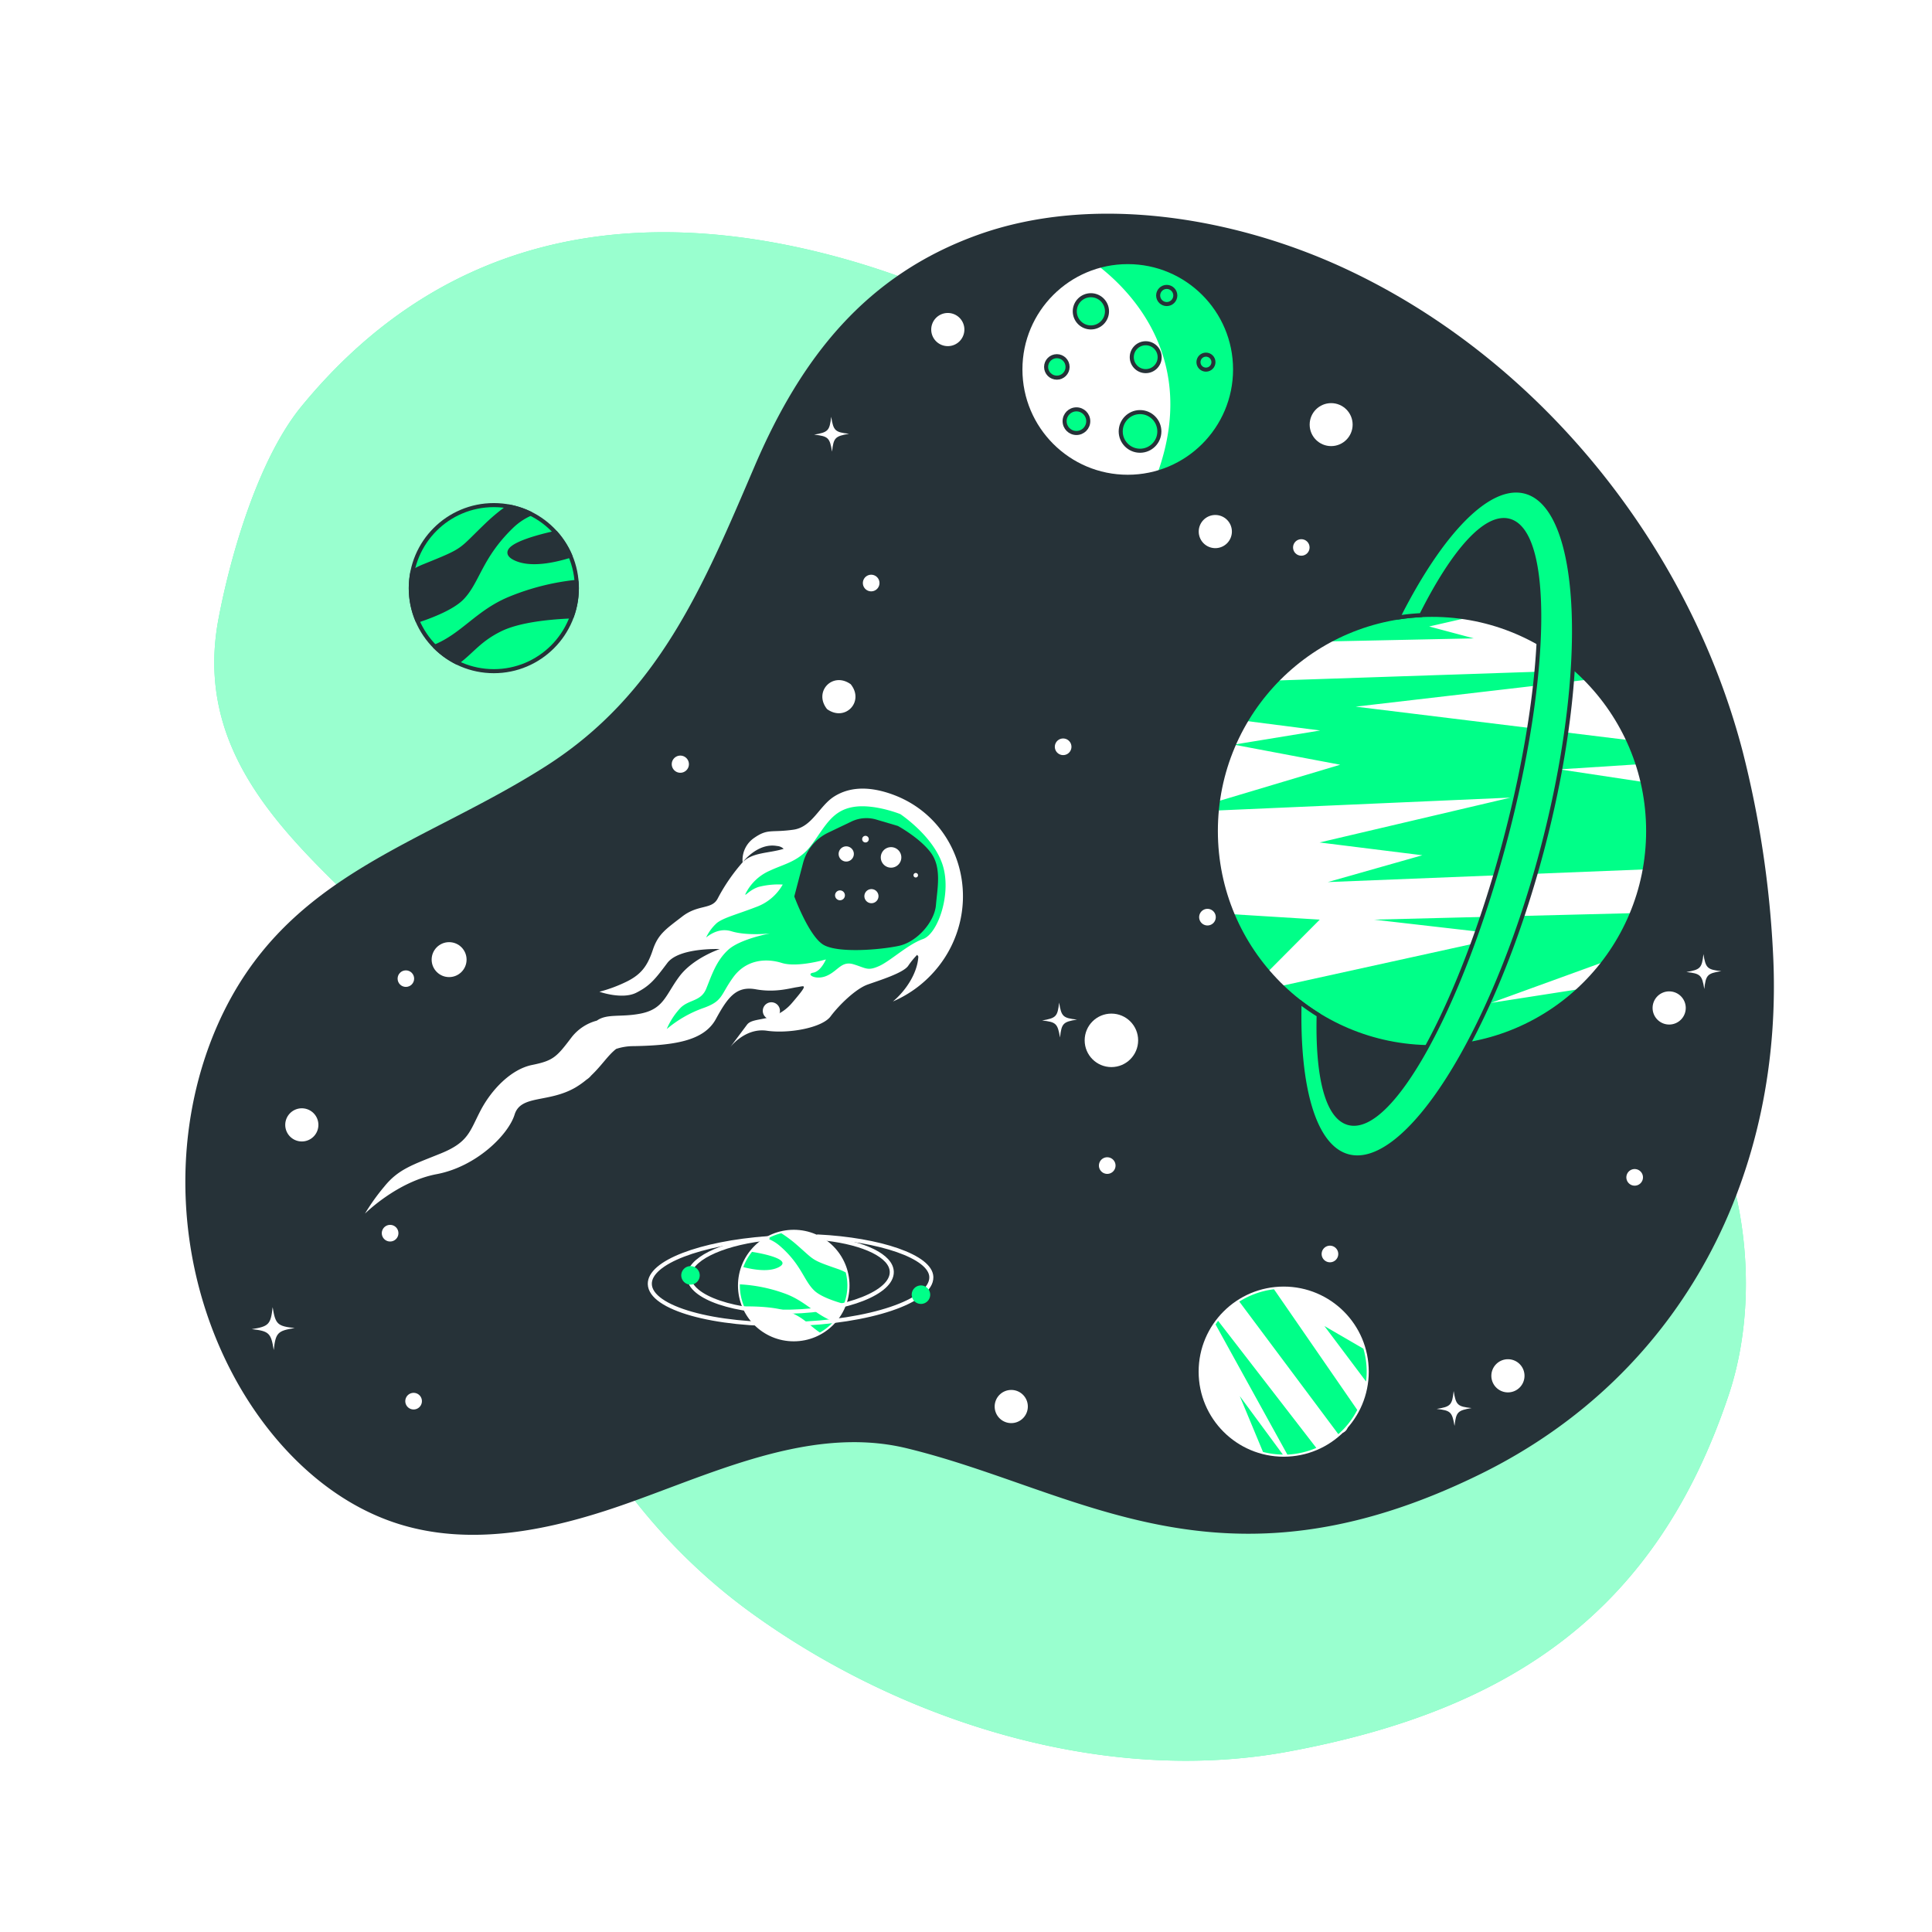 <svg class="animated" id="freepik_stories-outer-space" xmlns="http://www.w3.org/2000/svg" xmlns:xlink="http://www.w3.org/1999/xlink" viewBox="0 0 500 500" version="1.1" xmlns:svgjs="http://svgjs.com/svgjs"><style>svg#freepik_stories-outer-space:not(.animated) .animable {opacity: 0;}svg#freepik_stories-outer-space.animated #freepik--planet-5--inject-4 {animation: 1.5s Infinite  linear wind;animation-delay: 0s;}svg#freepik_stories-outer-space.animated #freepik--planet-4--inject-4 {animation: 6s Infinite  linear floating;animation-delay: 0s;}svg#freepik_stories-outer-space.animated #freepik--planet-3--inject-4 {animation: 0.9s 1 forwards linear fadeIn,3s Infinite  linear floating;animation-delay: 0s,0.9s;}svg#freepik_stories-outer-space.animated #freepik--planet-2--inject-4 {animation: 1s 1 forwards cubic-bezier(.36,-0.01,.5,1.38) fadeIn,6s Infinite  linear spin;animation-delay: 0s,1s;}svg#freepik_stories-outer-space.animated #freepik--planet-1--inject-4 {animation: 1s 1 forwards cubic-bezier(.36,-0.01,.5,1.38) fadeIn,6s Infinite  linear floating;animation-delay: 0s,1s;}svg#freepik_stories-outer-space.animated #freepik--Meteor--inject-4 {animation: 1.5s Infinite  linear wind;animation-delay: 0s;}            @keyframes wind {                0% {                    transform: rotate( 0deg );                }                25% {                    transform: rotate( 1deg );                }                75% {                    transform: rotate( -1deg );                }            }                    @keyframes floating {                0% {                    opacity: 1;                    transform: translateY(0px);                }                50% {                    transform: translateY(-10px);                }                100% {                    opacity: 1;                    transform: translateY(0px);                }            }                    @keyframes fadeIn {                0% {                    opacity: 0;                }                100% {                    opacity: 1;                }            }                 @keyframes spin {             from {                 transform: rotate(0);               }               to {                 transform: rotate(360deg);               }         }     </style><g id="freepik--background-simple--inject-4" class="animable" style="transform-origin: 253.645px 257.891px;"><path d="M333.72,453.25c-48.12,9-100.72-7.93-139.17-35.75-29.86-21.6-49.26-52.39-60.52-88.2-10.69-34-14.44-69.07-40.61-94.29-20.56-19.82-43.26-41.21-36.86-74.92,3.2-16.84,10.4-41.49,21.52-55C113.37,62.13,160.3,52.9,210.84,65c43.3,10.4,86.85,35.74,109.44,73.58a145.63,145.63,0,0,1,11.09,22.68C339.32,182,338,221.18,353,238.13c17.65,20,53,17,73.88,32.11,21.58,15.64,31.32,58.32,20.52,90.72C428.86,416.47,391.71,442.44,333.72,453.25Z" style="fill: #00FF88; transform-origin: 253.645px 257.891px;" id="el54y8098agly" class="animable"></path><g id="elrt8mkbmjbol"><g style="opacity: 0.6; transform-origin: 253.645px 257.891px;" class="animable" id="elbfcxce98mbl"><path d="M333.72,453.25c-48.12,9-100.72-7.93-139.17-35.75-29.86-21.6-49.26-52.39-60.52-88.2-10.69-34-14.44-69.07-40.61-94.29-20.56-19.82-43.26-41.21-36.86-74.92,3.2-16.84,10.4-41.49,21.52-55C113.37,62.13,160.3,52.9,210.84,65c43.3,10.4,86.85,35.74,109.44,73.58a145.63,145.63,0,0,1,11.09,22.68C339.32,182,338,221.18,353,238.13c17.65,20,53,17,73.88,32.11,21.58,15.64,31.32,58.32,20.52,90.72C428.86,416.47,391.71,442.44,333.72,453.25Z" style="fill: rgb(255, 255, 255); transform-origin: 253.645px 257.891px;" id="elev6z7qp2el4" class="animable"></path></g></g></g><g id="freepik--Stars--inject-4" class="animable" style="transform-origin: 253.526px 226.256px;"><path d="M451,194.48C437.08,141.05,398.3,92.76,347.85,69.39c-28.66-13.27-65-19.25-94.66-8.65-29.2,10.45-45.9,31.92-57.89,59.9-13.19,30.79-24.72,58.88-53.84,77.52-32.56,20.83-67.83,28-85.11,67C43.87,293.42,45.41,327.94,60.42,356c9.34,17.45,24.39,32.8,43.18,38.53,17.32,5.29,35.79,2,52.68-3.41,24.24-7.73,51.64-22.77,78.33-16.32,44.37,10.73,80.88,40,148.66,6.62,52.44-25.85,78.71-78.08,75.56-135.32A263.46,263.46,0,0,0,451,194.48Z" style="fill: rgb(38, 50, 56); transform-origin: 253.526px 226.256px;" id="elu6byf2dvds8" class="animable"></path><path d="M78,286.83a4.29,4.29,0,1,0,4.4,4.18A4.29,4.29,0,0,0,78,286.83Z" style="fill: rgb(255, 255, 255); transform-origin: 78.111px 291.119px;" id="eleniygvc9wo4" class="animable"></path><path d="M314.41,133.28a4.29,4.29,0,1,0,4.4,4.18A4.29,4.29,0,0,0,314.41,133.28Z" style="fill: rgb(255, 255, 255); transform-origin: 314.521px 137.569px;" id="elgzi4encf7ok" class="animable"></path><path d="M330.37,343.47a4.29,4.29,0,1,0,4.39,4.18A4.28,4.28,0,0,0,330.37,343.47Z" style="fill: rgb(255, 255, 255); transform-origin: 330.471px 347.759px;" id="el2aco6d5nv9" class="animable"></path><path d="M431.88,256.57a4.29,4.29,0,1,0,4.39,4.18A4.29,4.29,0,0,0,431.88,256.57Z" style="fill: rgb(255, 255, 255); transform-origin: 431.981px 260.859px;" id="elcbe9z36scp" class="animable"></path><path d="M261.62,359.72A4.29,4.29,0,1,0,266,363.9,4.28,4.28,0,0,0,261.62,359.72Z" style="fill: rgb(255, 255, 255); transform-origin: 261.711px 364.009px;" id="el2epdluoc34e" class="animable"></path><path d="M390.14,351.77a4.29,4.29,0,1,0,4.4,4.18A4.28,4.28,0,0,0,390.14,351.77Z" style="fill: rgb(255, 255, 255); transform-origin: 390.251px 356.058px;" id="elnrwx3nqevh" class="animable"></path><path d="M245.18,81a4.29,4.29,0,1,0,4.4,4.18A4.29,4.29,0,0,0,245.18,81Z" style="fill: rgb(255, 255, 255); transform-origin: 245.291px 85.289px;" id="el3f3jv1a8d98" class="animable"></path><path d="M243.73,241c-4.68-3.38-9.74,1.94-6.13,6.44C242.28,250.77,247.34,245.46,243.73,241Z" style="fill: rgb(255, 255, 255); transform-origin: 240.665px 244.208px;" id="elu9ce7ec39zp" class="animable"></path><circle cx="105.04" cy="253.27" r="2.14" style="fill: rgb(255, 255, 255); transform-origin: 105.04px 253.27px;" id="elymjacaj9qb" class="animable"></circle><path d="M201.16,260a2.22,2.22,0,0,0-3.06,3.22A2.22,2.22,0,0,0,201.16,260Z" style="fill: rgb(255, 255, 255); transform-origin: 199.63px 261.61px;" id="elb1p8tgn25hn" class="animable"></path><path d="M220.17,177.08c-4.68-3.38-9.73,1.94-6.13,6.44C218.72,186.9,223.78,181.58,220.17,177.08Z" style="fill: rgb(255, 255, 255); transform-origin: 217.107px 180.3px;" id="elpk1qo5lt49p" class="animable"></path><path d="M177.6,196.16a2.22,2.22,0,0,0-3.06,3.22A2.22,2.22,0,0,0,177.6,196.16Z" style="fill: rgb(255, 255, 255); transform-origin: 176.07px 197.77px;" id="elui3ccalv0ma" class="animable"></path><path d="M286.5,299.5a2.15,2.15,0,1,0,2.2,2.09A2.15,2.15,0,0,0,286.5,299.5Z" style="fill: rgb(255, 255, 255); transform-origin: 286.551px 301.649px;" id="elubg4595es7f" class="animable"></path><path d="M312.45,235.21a2.15,2.15,0,1,0,2.19,2.09A2.15,2.15,0,0,0,312.45,235.21Z" style="fill: rgb(255, 255, 255); transform-origin: 312.491px 237.36px;" id="ellierw9bawk" class="animable"></path><path d="M225.42,148.74a2.15,2.15,0,1,0,2.19,2.09A2.15,2.15,0,0,0,225.42,148.74Z" style="fill: rgb(255, 255, 255); transform-origin: 225.461px 150.89px;" id="eluqjgs1rtx1" class="animable"></path><path d="M275.09,191.12a2.15,2.15,0,1,0,2.2,2.09A2.15,2.15,0,0,0,275.09,191.12Z" style="fill: rgb(255, 255, 255); transform-origin: 275.141px 193.269px;" id="elkpz9s735d1i" class="animable"></path><path d="M100.91,317a2.15,2.15,0,1,0,2.2,2.09A2.14,2.14,0,0,0,100.91,317Z" style="fill: rgb(255, 255, 255); transform-origin: 100.961px 319.149px;" id="eldzdou6s5fen" class="animable"></path><path d="M107,360.47a2.15,2.15,0,1,0,2.19,2.09A2.14,2.14,0,0,0,107,360.47Z" style="fill: rgb(255, 255, 255); transform-origin: 107.041px 362.62px;" id="elt0oyi8l8cp" class="animable"></path><path d="M346.34,324.48a2.15,2.15,0,1,0-2.09,2.2A2.15,2.15,0,0,0,346.34,324.48Z" style="fill: rgb(255, 255, 255); transform-origin: 344.191px 324.531px;" id="el2x40sfxgaci" class="animable"></path><path d="M346.67,366.66a2.14,2.14,0,1,0,2.2,2.09A2.14,2.14,0,0,0,346.67,366.66Z" style="fill: rgb(255, 255, 255); transform-origin: 346.731px 368.799px;" id="elhr7o31ofj2d" class="animable"></path><path d="M423,302.55a2.15,2.15,0,1,0,2.2,2.09A2.15,2.15,0,0,0,423,302.55Z" style="fill: rgb(255, 255, 255); transform-origin: 423.051px 304.699px;" id="eliwqlfun995" class="animable"></path><circle cx="336.78" cy="141.68" r="2.14" style="fill: rgb(255, 255, 255); transform-origin: 336.78px 141.68px;" id="elgbfos4cjysu" class="animable"></circle><g id="elojtbkhtyet"><circle cx="287.63" cy="269.24" r="6.92" style="fill: rgb(255, 255, 255); transform-origin: 287.63px 269.24px; transform: rotate(-86.8deg);" class="animable" id="elcrmf0mq3ztw"></circle></g><g id="el3xxy1c5cdt8"><circle cx="344.5" cy="109.89" r="5.56" style="fill: rgb(255, 255, 255); transform-origin: 344.5px 109.89px; transform: rotate(-1.43deg);" class="animable" id="elld1qv1fdyv"></circle></g><path d="M70.56,338.29c-.49,4.47-1,5-5.41,5.69,4.47.5,5,1,5.69,5.42.5-4.48,1-5,5.42-5.7C71.79,343.21,71.28,342.73,70.56,338.29Z" style="fill: rgb(255, 255, 255); transform-origin: 70.705px 343.845px;" id="el6wovmdie3rl" class="animable"></path><path d="M376.21,360c-.4,3.64-.79,4.05-4.4,4.63,3.63.4,4,.79,4.62,4.4.41-3.63.8-4,4.41-4.62C377.2,364,376.79,363.64,376.21,360Z" style="fill: rgb(255, 255, 255); transform-origin: 376.325px 364.515px;" id="el224lkyz9qcy" class="animable"></path><path d="M274.1,259.47c-.4,3.63-.79,4-4.4,4.63,3.63.4,4,.79,4.63,4.4.4-3.64.79-4.05,4.4-4.63C275.09,263.47,274.68,263.08,274.1,259.47Z" style="fill: rgb(255, 255, 255); transform-origin: 274.215px 263.985px;" id="elxnt33i2trg" class="animable"></path><path d="M440.85,246.93c-.41,3.63-.8,4-4.41,4.63,3.64.4,4.05.79,4.63,4.4.4-3.64.79-4.05,4.4-4.63C441.84,250.93,441.43,250.54,440.85,246.93Z" style="fill: rgb(255, 255, 255); transform-origin: 440.955px 251.445px;" id="ellbq0hsqovp" class="animable"></path><g id="elzoylkgb4d5b"><circle cx="116.23" cy="248.35" r="4.52" style="fill: rgb(255, 255, 255); transform-origin: 116.23px 248.35px; transform: rotate(-1.43deg);" class="animable" id="elp1opbidpga"></circle></g><path d="M215.11,107.86c-.41,3.64-.8,4-4.41,4.63,3.64.4,4.05.79,4.63,4.4.4-3.63.79-4,4.4-4.63C216.1,111.86,215.69,111.47,215.11,107.86Z" style="fill: rgb(255, 255, 255); transform-origin: 215.215px 112.375px;" id="el6myucyv5fj" class="animable"></path></g><g id="freepik--planet-5--inject-4" class="animable" style="transform-origin: 204.6px 332.7px;"><circle cx="205.42" cy="332.7" r="13.91" style="fill: rgb(255, 255, 255); stroke: rgb(255, 255, 255); stroke-linecap: round; stroke-linejoin: round; stroke-width: 1.048px; transform-origin: 205.42px 332.7px;" id="el0qii4huabxr" class="animable"></circle><path d="M201.88,322.49a10.57,10.57,0,0,0-3.23-1.94,13.66,13.66,0,0,1,3.55-1.39,33,33,0,0,1,3.74,2.77c5.09,4.4,3.72,4,11,6.52a11.5,11.5,0,0,1,1.94.87,14.37,14.37,0,0,1,.42,3,13.92,13.92,0,0,1-.86,5.14c-2.61-.72-6.07-1.91-7.7-3.46C208,331.39,207.43,327.33,201.88,322.49Z" style="fill: #00FF88; transform-origin: 208.977px 328.31px;" id="elqg79z7qgfsc" class="animable"></path><path d="M215.76,342a13.75,13.75,0,0,1-3.57,2.86c-2.63-1.74-3.88-3.63-7.62-5.22-3.27-1.39-8.63-1.58-12-1.54a13.86,13.86,0,0,1-1.09-5c0-.24,0-.47,0-.71a40,40,0,0,1,11.56,2.35C208.4,336.65,211.05,340.31,215.76,342Z" style="fill: #00FF88; transform-origin: 203.62px 338.625px;" id="elfobcn5iyf17" class="animable"></path><path d="M201.57,327.93c-2.43,1.29-6.23.74-9.2,0a13.78,13.78,0,0,1,2.24-3.95C198.54,324.59,204.93,326.14,201.57,327.93Z" style="fill: #00FF88; transform-origin: 197.442px 326.342px;" id="elbqlq14srssg" class="animable"></path><path d="M211.63,320c16,.79,29.27,5.2,29.4,10.5.15,6.22-16,11.66-36.15,12.16s-36.56-4.13-36.71-10.34c-.14-5.62,13.07-10.61,30.47-11.88" style="fill: none; stroke: rgb(255, 255, 255); stroke-linecap: round; stroke-linejoin: round; stroke-width: 1.048px; transform-origin: 204.6px 331.348px;" id="el5gkrrgzzp6j" class="animable"></path><path d="M213.79,320.57c9.86,1.15,16.92,4.48,17,8.58.13,5.33-11.51,9.94-26,10.3s-26.36-3.67-26.49-9c-.12-4.45,8-8.4,19.1-9.79" style="fill: none; stroke: rgb(255, 255, 255); stroke-linecap: round; stroke-linejoin: round; stroke-width: 1.048px; transform-origin: 204.545px 330.021px;" id="elgafumdg5kea" class="animable"></path><path d="M240.73,335a2.39,2.39,0,1,0-2.33,2.45A2.38,2.38,0,0,0,240.73,335Z" style="fill: #00FF88; transform-origin: 238.341px 335.061px;" id="eltmx11sau8fn" class="animable"></path><path d="M181.09,330a2.39,2.39,0,1,0-2.32,2.45A2.38,2.38,0,0,0,181.09,330Z" style="fill: #00FF88; transform-origin: 178.701px 330.061px;" id="elcv1tg6iqk5l" class="animable"></path></g><g id="freepik--planet-4--inject-4" class="animable" style="transform-origin: 332.22px 354.98px;"><g id="eli4lgbpdcrd9"><circle cx="332.22" cy="354.98" r="21.49" style="fill: rgb(255, 255, 255); stroke: rgb(255, 255, 255); stroke-linecap: round; stroke-linejoin: round; stroke-width: 1.048px; transform-origin: 332.22px 354.98px; transform: rotate(-85.46deg);" class="animable" id="el9bbef87jz1o"></circle></g><path d="M342.76,343.18l10.78,14.36a21.32,21.32,0,0,0-.69-8.5Z" style="fill: #00FF88; transform-origin: 348.227px 350.36px;" id="elc93fo6h5x6j" class="animable"></path><path d="M320.73,336.85l25.63,34.31a21.3,21.3,0,0,0,4.9-6.27l-21.55-31.23A21.58,21.58,0,0,0,320.73,336.85Z" style="fill: #00FF88; transform-origin: 335.995px 352.41px;" id="el7c32ecwrube" class="animable"></path><path d="M332,376.44l-11.14-15.12,6,14.44A20.8,20.8,0,0,0,332,376.44Z" style="fill: #00FF88; transform-origin: 326.43px 368.88px;" id="elmi1omchfuh" class="animable"></path><path d="M340.66,374.72l-25.42-32.9c-.23.3-.44.62-.66.94l18.59,33.69A21.61,21.61,0,0,0,340.66,374.72Z" style="fill: #00FF88; transform-origin: 327.62px 359.135px;" id="el8gmkev8tcno" class="animable"></path></g><g id="freepik--planet-3--inject-4" class="animable" style="transform-origin: 370.6px 213.245px;"><g id="elpomnzntwjo"><circle cx="370.6" cy="215.06" r="55.94" style="fill: rgb(255, 255, 255); transform-origin: 370.6px 215.06px; transform: rotate(-61.48deg);" class="animable" id="elec4acci7l9c"></circle></g><g style="clip-path: url(&quot;#freepik--clip-path--inject-4&quot;); transform-origin: 370.732px 215.088px;" id="elqgy671lktc" class="animable"><path d="M421.34,191.52l-70.49-8.64,59.72-6.95c-.81-.84-1.66-1.64-2.53-2.43l-77.59,2.61a55.22,55.22,0,0,0-8,10.47l19.21,2.47-22.36,3.66s0,0,0,0l27.54,5.2-31.64,9.46c-.11.8-.2,1.59-.28,2.39l76-3.34-49.41,11.61,26.59,3.31-24.47,6.94L425.64,225a55.59,55.59,0,0,0-.56-22.65l-21.46-3.24,20.18-1.3A57.42,57.42,0,0,0,421.34,191.52Z" style="fill: #00FF88; transform-origin: 370.732px 200.89px;" id="elr8fah1kty8m" class="animable"></path><path d="M422.33,236.33,355.56,238l35.53,4.08-59.5,13.08a55.9,55.9,0,0,0,77.15.82l-22.84,3.56,29.24-10.62A55.44,55.44,0,0,0,422.33,236.33Z" style="fill: #00FF88; transform-origin: 376.96px 253.674px;" id="els25hwwy4dun" class="animable"></path><path d="M343.82,166l37.6-.79-11.56-3.08,9.77-2.23A55.72,55.72,0,0,0,343.82,166Z" style="fill: #00FF88; transform-origin: 362.62px 162.579px;" id="el6o3hdzi8vib" class="animable"></path><path d="M341.55,238,319,236.6a56.4,56.4,0,0,0,9.15,14.87Z" style="fill: #00FF88; transform-origin: 330.275px 244.035px;" id="eldge0zm513f7" class="animable"></path></g><g id="eluupql3mxf4g"><circle cx="370.6" cy="215.06" r="55.94" style="fill: none; stroke: rgb(38, 50, 56); stroke-linecap: round; stroke-linejoin: round; stroke-width: 1.048px; transform-origin: 370.6px 215.06px; transform: rotate(-61.48deg);" class="animable" id="elwcvzi2n7ku"></circle></g><path d="M394.76,127.26c-9.47-2.53-21.88,10.6-32.94,32.55a57.73,57.73,0,0,1,6-.61c8.23-16.43,16.64-26.06,22.74-24.44,10.83,2.89,10.32,40.13-1.16,83.17s-29.55,75.61-40.38,72.72c-5.58-1.49-8.14-12.11-7.75-27.94a56.33,56.33,0,0,1-4.94-3.42c-.57,22.07,3.71,37.58,12.56,39.94,15,4,37.41-31.26,50.07-78.75S409.76,131.25,394.76,127.26Z" style="fill: #00FF88; stroke: rgb(38, 50, 56); stroke-linecap: round; stroke-linejoin: round; stroke-width: 1.048px; transform-origin: 371.818px 213.245px;" id="elw67sziq0abl" class="animable"></path></g><g id="freepik--planet-2--inject-4" class="animable" style="transform-origin: 291.86px 95.61px;"><circle cx="291.86" cy="95.61" r="27.78" style="fill: rgb(255, 255, 255); transform-origin: 291.86px 95.61px;" id="elleunb15csd" class="animable"></circle><g style="clip-path: url(&quot;#freepik--clip-path-2--inject-4&quot;); transform-origin: 301.98px 95.066px;" id="el465jrdjtgf1" class="animable"><path d="M284.33,68.88c9,7,25.59,24.58,15.3,53.41a27.78,27.78,0,0,0-8.46-54.44A27.51,27.51,0,0,0,284.33,68.88Z" style="fill: #00FF88; transform-origin: 301.98px 95.066px;" id="elqmo4k5eczb" class="animable"></path></g><circle cx="291.86" cy="95.61" r="27.78" style="fill: none; stroke: rgb(38, 50, 56); stroke-linecap: round; stroke-linejoin: round; stroke-width: 1.048px; transform-origin: 291.86px 95.61px;" id="elk1e3wycsv2" class="animable"></circle><circle cx="282.32" cy="80.57" r="4.17" style="fill: #00FF88; stroke: rgb(38, 50, 56); stroke-linecap: round; stroke-linejoin: round; stroke-width: 1.048px; transform-origin: 282.32px 80.57px;" id="ell0rsq41e1ms" class="animable"></circle><circle cx="301.95" cy="76.47" r="2.22" style="fill: #00FF88; stroke: rgb(38, 50, 56); stroke-linecap: round; stroke-linejoin: round; stroke-width: 1.048px; transform-origin: 301.95px 76.47px;" id="elsyd27w444i" class="animable"></circle><circle cx="296.51" cy="92.44" r="3.61" style="fill: #00FF88; stroke: rgb(38, 50, 56); stroke-linecap: round; stroke-linejoin: round; stroke-width: 1.048px; transform-origin: 296.51px 92.44px;" id="eljowdl1fx2ka" class="animable"></circle><circle cx="273.51" cy="94.96" r="2.78" style="fill: #00FF88; stroke: rgb(38, 50, 56); stroke-linecap: round; stroke-linejoin: round; stroke-width: 1.048px; transform-origin: 273.51px 94.96px;" id="el0f0rt5dilgx7" class="animable"></circle><circle cx="295.04" cy="111.65" r="5" style="fill: #00FF88; stroke: rgb(38, 50, 56); stroke-linecap: round; stroke-linejoin: round; stroke-width: 1.048px; transform-origin: 295.04px 111.65px;" id="elb1xumpqclk" class="animable"></circle><circle cx="312.1" cy="93.72" r="1.94" style="fill: #00FF88; stroke: rgb(38, 50, 56); stroke-linecap: round; stroke-linejoin: round; stroke-width: 1.048px; transform-origin: 312.1px 93.72px;" id="elefgocimdwmq" class="animable"></circle><circle cx="278.58" cy="109" r="3.06" style="fill: #00FF88; stroke: rgb(38, 50, 56); stroke-linecap: round; stroke-linejoin: round; stroke-width: 1.048px; transform-origin: 278.58px 109px;" id="eluxao4l9ph9d" class="animable"></circle></g><g id="freepik--planet-1--inject-4" class="animable" style="transform-origin: 127.8px 152.21px;"><circle cx="127.8" cy="152.21" r="21.49" style="fill: #00FF88; stroke: rgb(38, 50, 56); stroke-linecap: round; stroke-linejoin: round; stroke-width: 1.048px; transform-origin: 127.8px 152.21px;" id="elqia33klu6yk" class="animable"></circle><path d="M132.47,136.19a16.77,16.77,0,0,1,4.84-3.24,21.25,21.25,0,0,0-5.59-1.86,49.58,49.58,0,0,0-5.55,4.56c-7.51,7.18-5.43,6.43-16.51,10.9a18.56,18.56,0,0,0-2.92,1.49,21.12,21.12,0,0,0,1.3,12.58c4-1.32,9.22-3.42,11.61-5.93C123.74,150.39,124.28,144.09,132.47,136.19Z" style="fill: rgb(38, 50, 56); stroke: rgb(38, 50, 56); stroke-linecap: round; stroke-linejoin: round; stroke-width: 1.048px; transform-origin: 121.812px 145.855px;" id="elzapb57zn02p" class="animable"></path><path d="M112.56,167.33a21.62,21.62,0,0,0,5.73,4.14c3.93-2.89,5.71-5.91,11.35-8.64,5-2.4,13.2-3.11,18.35-3.3a21.33,21.33,0,0,0,1.29-7.85c0-.37-.05-.73-.08-1.1a61.93,61.93,0,0,0-17.66,4.51C123.5,158.54,119.71,164.39,112.56,167.33Z" style="fill: rgb(38, 50, 56); stroke: rgb(38, 50, 56); stroke-linecap: round; stroke-linejoin: round; stroke-width: 1.048px; transform-origin: 130.923px 161.025px;" id="elrpbcb05rlwp" class="animable"></path><path d="M133.38,144.56c3.84,1.8,9.66.67,14.19-.74a21.35,21.35,0,0,0-3.76-5.92C137.79,139.19,128.05,142.06,133.38,144.56Z" style="fill: rgb(38, 50, 56); stroke: rgb(38, 50, 56); stroke-linecap: round; stroke-linejoin: round; stroke-width: 1.048px; transform-origin: 139.705px 141.694px;" id="elglo1hfnqdqg" class="animable"></path></g><g id="freepik--Meteor--inject-4" class="animable" style="transform-origin: 171.832px 259.091px;"><path d="M230.83,205.55c-5-1.78-10.37-2.3-14.94.58-3.87,2.44-5.68,7.89-10.53,8.59-5.77.83-6.6-.36-10.17,2.12a6.91,6.91,0,0,0-3,6.32s3.85-5.13,8.89-4.22a2.82,2.82,0,0,1,1.73.73c-3.75,1.19-8.06.84-10.62,3.49a47.72,47.72,0,0,0-6.49,9.45c-1.55,2.84-5,1.38-9.15,4.59s-6.23,4.5-7.6,8.63-3,6.32-6.67,8.16a37.16,37.16,0,0,1-7.15,2.67s5.87,2.1,9.53.26,5-3.67,8.05-7.71,13.56-3.59,13.56-3.59-6.87,2.3-10.44,7.07-4,8.43-10.06,9.63c-5.13,1-8.67-.06-11.31,1.82a12.23,12.23,0,0,0-6.57,4.36c-3.85,5.08-4.7,6-10.18,7.11s-10.55,6.43-13.36,11.83-3.1,8.16-10.27,11.07-10.94,4-14.63,8.58a53.76,53.76,0,0,0-5,7s8.27-8.28,18.56-10.22,18.56-10.21,20.17-15.42S142,285.51,149,281.4a22.73,22.73,0,0,0,2.81-2,5.14,5.14,0,0,0,1.2-1.07c2.71-2.57,4.32-5.22,6.45-6.87a14.25,14.25,0,0,1,4.55-.72c10.44-.2,18.14-1.31,21.25-7s5.3-8.62,10.34-7.71,8.79-.28,10.72-.56,3.11-1.11-1.37,4.12-10,3.41-11.63,5.61l-4.39,5.87s3.84-5.14,9.52-4.32,14.3-.75,16.49-3.69,6.5-7.15,9.61-8.26,9.07-2.94,10.45-4.79a20.54,20.54,0,0,1,2.68-3.22c.11,4.6-3.13,9.5-6.59,12.39a30.16,30.16,0,0,0,11.74-9,29.31,29.31,0,0,0,3.4-5.39C253.61,229.68,246.86,211.27,230.83,205.55Z" style="fill: rgb(255, 255, 255); transform-origin: 171.832px 259.091px;" id="eljm4z0y1vaw" class="animable"></path><path d="M233,210.69s-6.78-2.74-12.14-1.85-7.19,4.76-10.55,9.44-7,5.14-11.08,7.05a12.62,12.62,0,0,0-6.3,6c-.27.87.94-1,3.41-1.8a20.75,20.75,0,0,1,6.23-.61,12.94,12.94,0,0,1-6.88,5.81c-5,1.93-8.49,2.78-10.19,4.16a11.89,11.89,0,0,0-2.7,3.61c-.56.78,2.43-2.74,6.49-1.49s10,.56,10,.56-7.75,1.41-10.85,4.26-4.28,6.62-5.65,10-4.35,2.78-6.61,4.94a18.39,18.39,0,0,0-3.63,5.55,30.53,30.53,0,0,1,9.3-5.38c5.33-1.84,4.53-3.36,7.89-8s8.53-5,12.59-3.73,11.41-.91,11.41-.91-1.28,3.1-3.29,3.43.62,2.1,3.57.78,3.76-3.92,6.95-2.93,3.59,1.75,6.53.44,7.47-5.63,11.38-7,7.52-12,5-19.4S233,210.69,233,210.69Z" style="fill: #00FF88; transform-origin: 208.633px 237.491px;" id="elwm2ezkia1h" class="animable"></path><path d="M232.38,213.76l-5.6-1.66a9,9,0,0,0-6.38.49l-6.08,2.91a12.13,12.13,0,0,0-6.49,7.85L205.56,232s3.77,10.26,7.53,12.5,14.76,1.31,19.52.29,9.25-6.24,9.61-10.55,1.54-9.71-1.31-13.55S232.38,213.76,232.38,213.76Z" style="fill: rgb(38, 50, 56); transform-origin: 224.165px 228.806px;" id="el7jl4gep69vp" class="animable"></path><path d="M233.15,223.8a3.18,3.18,0,1,1-.64-4.45A3.17,3.17,0,0,1,233.15,223.8Z" style="fill: rgb(255, 255, 255); stroke: rgb(38, 50, 56); stroke-linecap: round; stroke-linejoin: round; stroke-width: 1.048px; transform-origin: 230.606px 221.895px;" id="ely935v6buaq" class="animable"></path><path d="M221,222.49a2.49,2.49,0,1,1-.5-3.48A2.48,2.48,0,0,1,221,222.49Z" style="fill: rgb(255, 255, 255); stroke: rgb(38, 50, 56); stroke-linecap: round; stroke-linejoin: round; stroke-width: 1.048px; transform-origin: 219.006px 221.001px;" id="elxi9s9ua19nn" class="animable"></path><path d="M227.41,233.33a2.35,2.35,0,1,1-.48-3.29A2.35,2.35,0,0,1,227.41,233.33Z" style="fill: rgb(255, 255, 255); stroke: rgb(38, 50, 56); stroke-linecap: round; stroke-linejoin: round; stroke-width: 1.048px; transform-origin: 225.526px 231.925px;" id="el7fancgcv38i" class="animable"></path><path d="M237.89,227.17a1.11,1.11,0,1,1-.23-1.55A1.11,1.11,0,0,1,237.89,227.17Z" style="fill: rgb(255, 255, 255); stroke: rgb(38, 50, 56); stroke-linecap: round; stroke-linejoin: round; stroke-width: 1.048px; transform-origin: 236.997px 226.51px;" id="els5849wjkj2" class="animable"></path><path d="M218.83,232.79a1.8,1.8,0,1,1-.36-2.52A1.81,1.81,0,0,1,218.83,232.79Z" style="fill: rgb(255, 255, 255); stroke: rgb(38, 50, 56); stroke-linecap: round; stroke-linejoin: round; stroke-width: 1.048px; transform-origin: 217.388px 231.71px;" id="el6txvuxch5yf" class="animable"></path><path d="M225.09,218a1.38,1.38,0,1,1-2.21-1.66,1.38,1.38,0,1,1,2.21,1.66Z" style="fill: rgb(255, 255, 255); stroke: rgb(38, 50, 56); stroke-linecap: round; stroke-linejoin: round; stroke-width: 1.048px; transform-origin: 223.985px 217.17px;" id="elvqg15x2tql" class="animable"></path></g><defs><clipPath id="freepik--clip-path--inject-4"><circle cx="370.6" cy="215.06" r="55.94" transform="translate(4.69 438.01) rotate(-61.48)" style="fill:#fff;stroke:#263238;stroke-linecap:round;stroke-linejoin:round;stroke-width:1.048px"></circle></clipPath><clipPath id="freepik--clip-path-2--inject-4"><circle cx="291.86" cy="95.61" r="27.78" style="fill:#fff;stroke:#263238;stroke-linecap:round;stroke-linejoin:round;stroke-width:1.048px"></circle></clipPath></defs><defs>     <filter id="active" height="200%">         <feMorphology in="SourceAlpha" result="DILATED" operator="dilate" radius="2"></feMorphology>                <feFlood flood-color="#32DFEC" flood-opacity="1" result="PINK"></feFlood>        <feComposite in="PINK" in2="DILATED" operator="in" result="OUTLINE"></feComposite>        <feMerge>            <feMergeNode in="OUTLINE"></feMergeNode>            <feMergeNode in="SourceGraphic"></feMergeNode>        </feMerge>    </filter>    <filter id="hover" height="200%">        <feMorphology in="SourceAlpha" result="DILATED" operator="dilate" radius="2"></feMorphology>                <feFlood flood-color="#ff0000" flood-opacity="0.5" result="PINK"></feFlood>        <feComposite in="PINK" in2="DILATED" operator="in" result="OUTLINE"></feComposite>        <feMerge>            <feMergeNode in="OUTLINE"></feMergeNode>            <feMergeNode in="SourceGraphic"></feMergeNode>        </feMerge>            <feColorMatrix type="matrix" values="0   0   0   0   0                0   1   0   0   0                0   0   0   0   0                0   0   0   1   0 "></feColorMatrix>    </filter></defs></svg>
